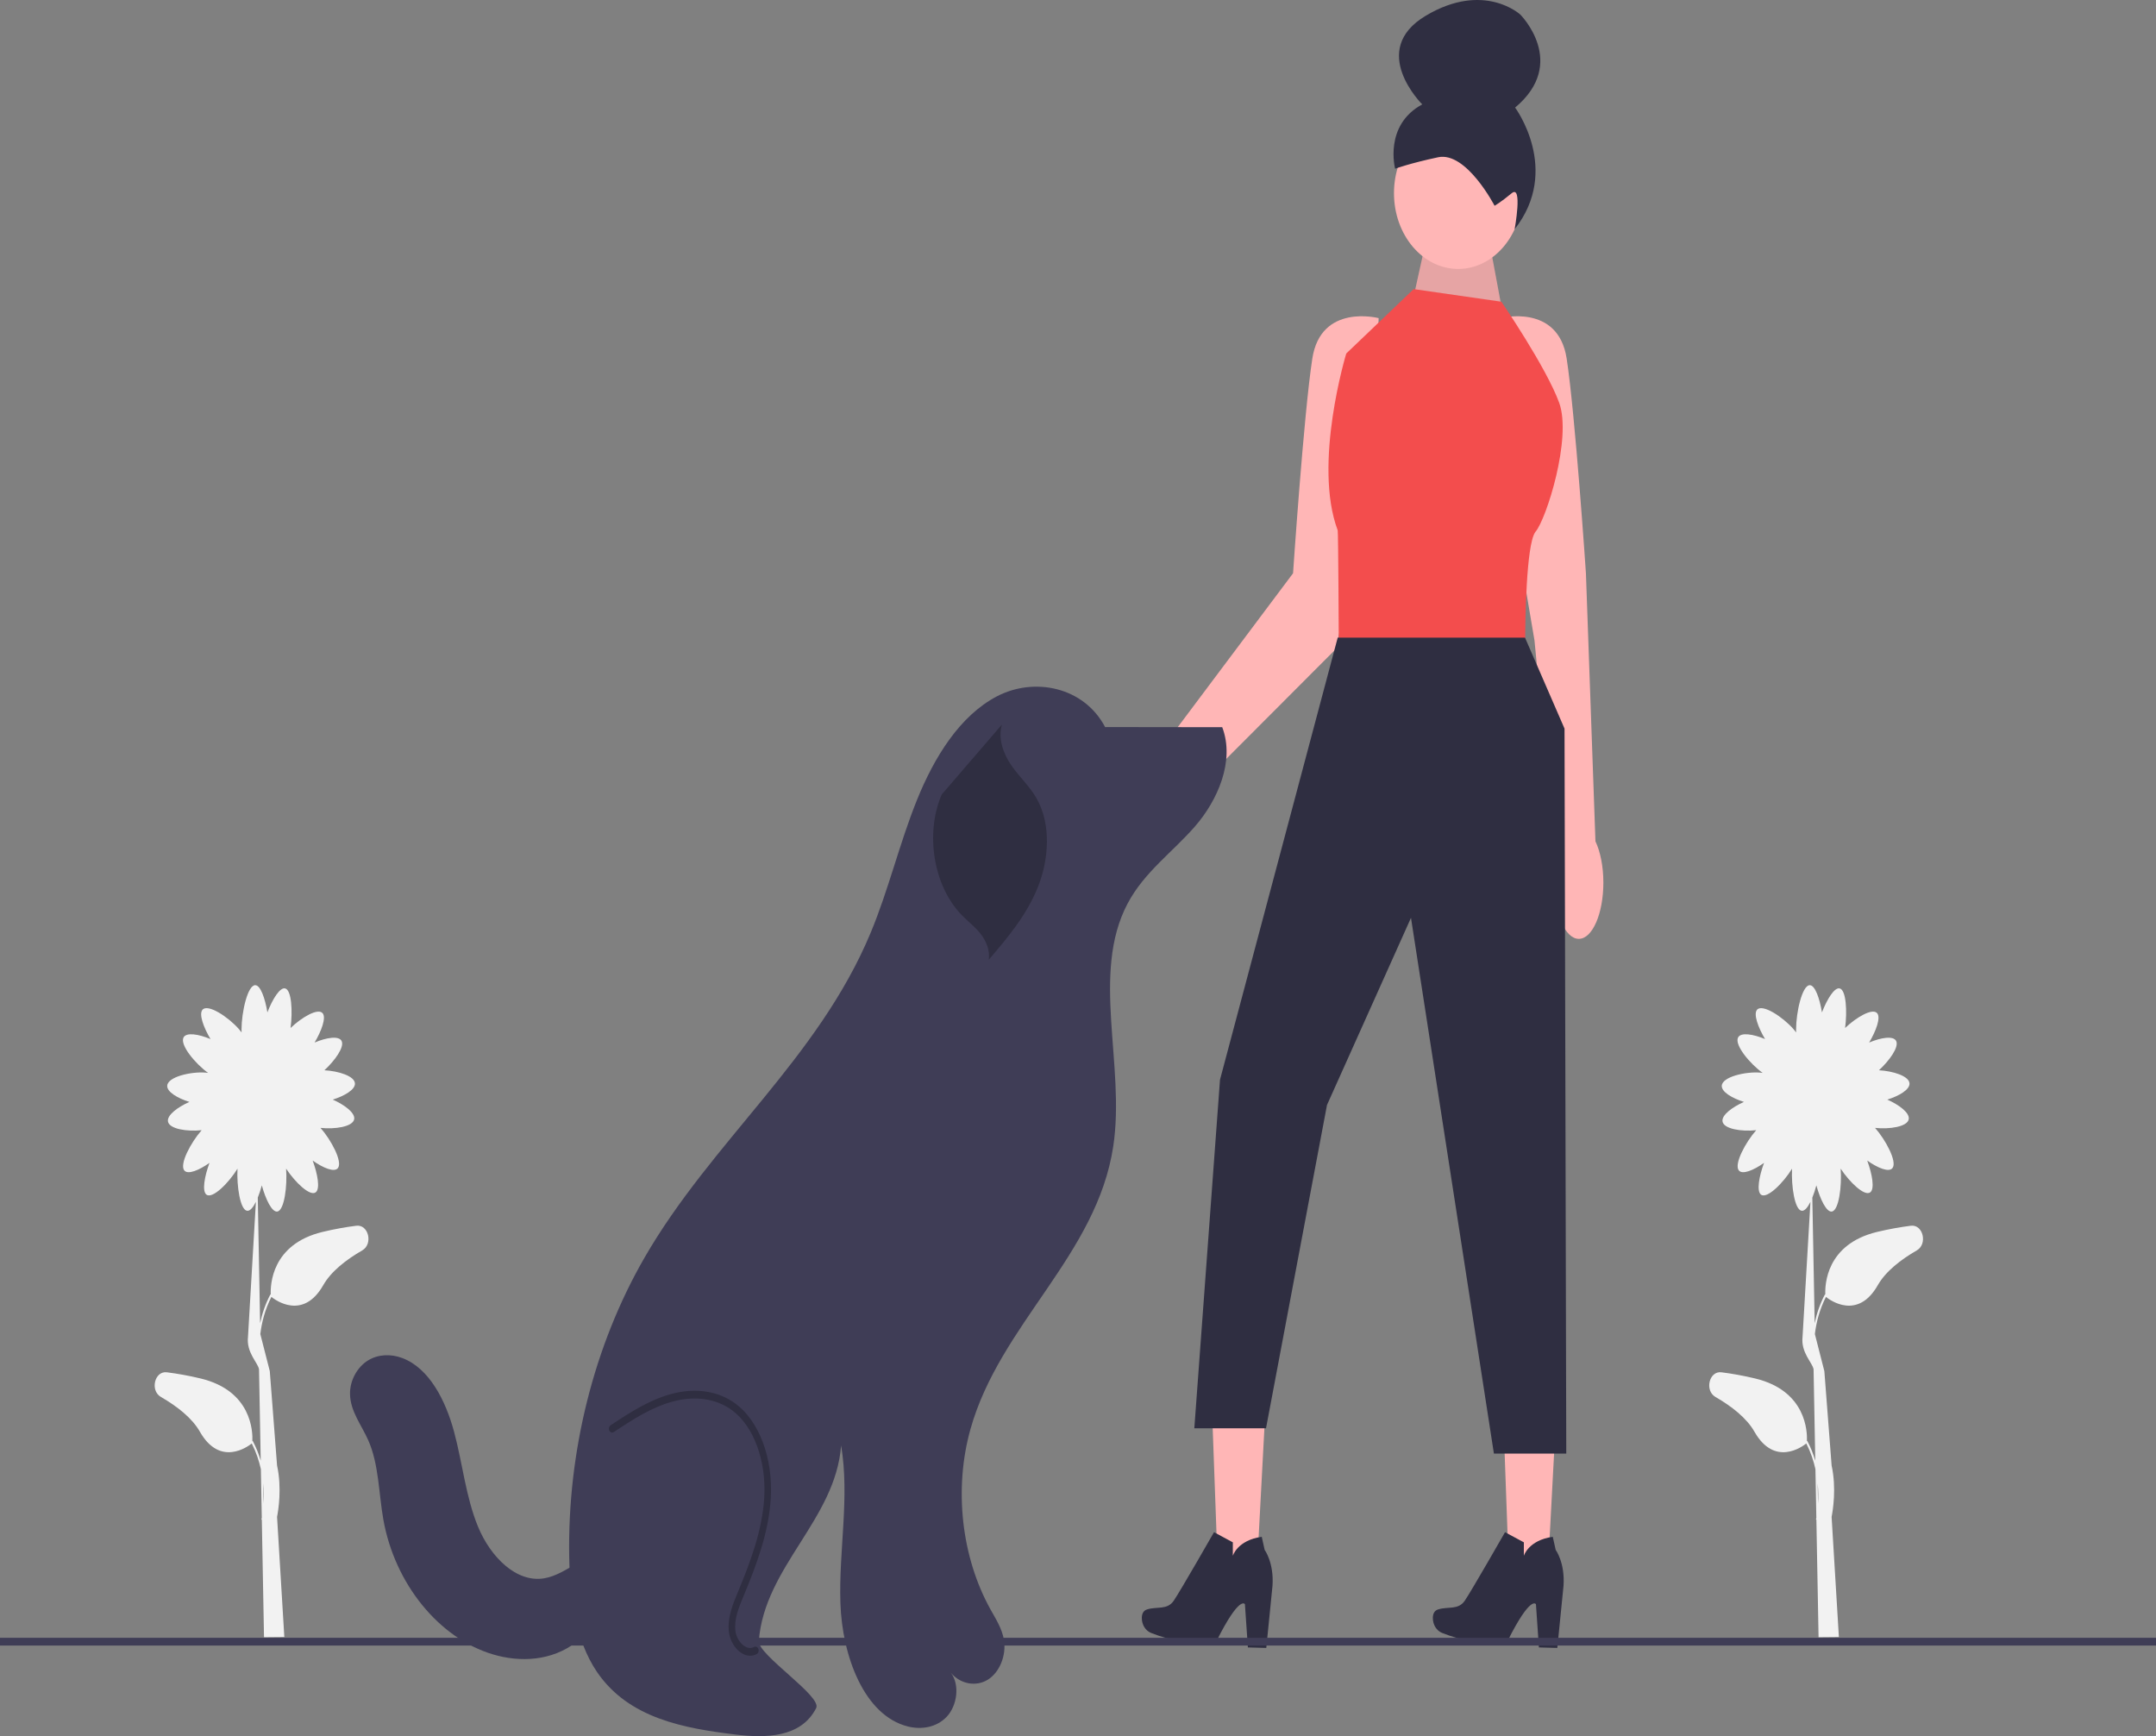 <svg width="380" height="306" viewBox="0 0 380 306" fill="none" xmlns="http://www.w3.org/2000/svg">
<rect x="0" y="0" width="380" height="306" fill="#808080" stroke="none"/>
<g clip-path="url(#clip0_24_90)">
<path d="M62.794 216.041C60.962 216.273 58.965 216.622 56.84 217.133C47.831 219.298 47.644 226.52 47.723 228.175L47.662 228.13C46.756 229.845 46.189 231.581 45.846 233.22L45.433 211.088C45.7 210.431 45.943 209.687 46.145 208.924C46.82 211.375 47.925 213.691 48.878 213.538C50.117 213.338 50.657 209.034 50.426 205.976C52.002 208.371 54.654 210.933 55.654 210.143C56.453 209.512 55.98 206.913 55.107 204.55C56.925 205.844 58.939 206.694 59.564 205.872C60.417 204.752 58.373 200.928 56.489 198.794C59.012 199.071 62.22 198.597 62.43 197.242C62.604 196.125 60.694 194.716 58.65 193.809C60.703 193.17 62.623 192.057 62.559 190.955C62.484 189.647 59.633 188.77 57.175 188.637C59.029 186.924 60.733 184.557 60.212 183.486C59.733 182.502 57.505 182.883 55.448 183.75C56.665 181.696 57.521 179.382 56.869 178.59C56.057 177.604 53.177 179.306 51.211 181.188C51.594 178.256 51.401 174.555 50.286 174.221C49.354 173.94 48.033 176.093 47.128 178.439C46.728 175.977 45.917 173.641 44.982 173.641C43.65 173.641 42.57 178.382 42.57 181.471C42.57 181.646 42.574 181.81 42.581 181.967C42.447 181.784 42.294 181.593 42.119 181.393C40.242 179.241 36.608 176.852 35.68 177.98C35.028 178.772 35.884 181.086 37.1 183.14C35.044 182.273 32.816 181.891 32.337 182.876C31.693 184.198 34.444 187.5 36.681 189.102C36.547 189.083 36.405 189.066 36.255 189.054C33.644 188.844 29.563 189.793 29.473 191.362C29.409 192.463 31.329 193.577 33.382 194.216C31.338 195.123 29.428 196.532 29.602 197.648C29.812 199.004 33.02 199.478 35.543 199.2C33.658 201.335 31.615 205.159 32.468 206.279C33.093 207.101 35.107 206.251 36.925 204.957C36.052 207.32 35.578 209.919 36.378 210.55C37.434 211.384 40.331 208.481 41.859 205.982C41.703 209.039 42.323 213.237 43.552 213.403C44.066 213.472 44.611 212.825 45.103 211.829L43.71 235.618C43.385 238.388 45.467 240.196 45.653 241.337L45.953 257.447C45.614 256.3 45.157 255.125 44.542 253.96L44.481 254.005C44.56 252.349 44.373 245.129 35.364 242.963C33.239 242.452 31.242 242.103 29.411 241.871C27.249 241.596 26.406 245.089 28.359 246.217C31.186 247.851 33.846 249.909 35.233 252.346C38.777 258.578 43.675 254.976 44.371 254.417C45.149 255.945 45.659 257.485 45.981 258.95L46.141 267.505C46.101 267.707 46.074 267.82 46.072 267.829L46.147 267.855L46.533 288.559L50.113 288.525L48.833 267.362C49.048 266.221 49.71 262.332 48.833 258.293L47.552 241.665C47.549 241.652 47.625 242.101 47.552 241.665L45.882 235.131C46.124 233.11 46.688 230.836 47.833 228.586C48.529 229.146 53.427 232.748 56.971 226.516C58.358 224.079 61.018 222.02 63.846 220.387C65.798 219.259 64.955 215.766 62.794 216.041L62.794 216.041ZM46.439 265.026L46.371 261.405C46.508 262.774 46.501 264.01 46.439 265.026Z" fill="#F2F2F2"/>
<path d="M336.787 216.041C334.956 216.273 332.959 216.622 330.834 217.133C321.825 219.298 321.638 226.52 321.717 228.175L321.656 228.13C320.75 229.845 320.183 231.581 319.84 233.22L319.427 211.088C319.694 210.431 319.937 209.687 320.139 208.924C320.813 211.375 321.919 213.691 322.872 213.538C324.111 213.338 324.651 209.034 324.42 205.976C325.996 208.371 328.648 210.933 329.648 210.143C330.447 209.512 329.973 206.913 329.101 204.55C330.919 205.844 332.933 206.694 333.558 205.872C334.411 204.752 332.367 200.928 330.483 198.794C333.005 199.071 336.214 198.597 336.424 197.242C336.598 196.125 334.688 194.716 332.644 193.809C334.697 193.17 336.617 192.057 336.553 190.955C336.477 189.647 333.627 188.77 331.169 188.637C333.023 186.924 334.727 184.557 334.206 183.486C333.727 182.502 331.498 182.883 329.442 183.75C330.659 181.696 331.514 179.382 330.863 178.59C330.051 177.604 327.171 179.306 325.205 181.188C325.588 178.256 325.394 174.555 324.28 174.221C323.348 173.94 322.027 176.093 321.122 178.439C320.722 175.977 319.911 173.641 318.976 173.641C317.644 173.641 316.564 178.382 316.564 181.471C316.564 181.646 316.568 181.81 316.575 181.967C316.441 181.784 316.288 181.593 316.113 181.393C314.236 179.241 310.602 176.852 309.674 177.98C309.022 178.772 309.878 181.086 311.094 183.14C309.038 182.273 306.81 181.891 306.33 182.876C305.687 184.198 308.438 187.5 310.675 189.102C310.54 189.083 310.399 189.066 310.249 189.054C307.638 188.844 303.557 189.793 303.467 191.362C303.403 192.463 305.323 193.577 307.375 194.216C305.332 195.123 303.422 196.532 303.595 197.648C303.806 199.004 307.014 199.478 309.537 199.2C307.652 201.335 305.609 205.159 306.462 206.279C307.087 207.101 309.101 206.251 310.919 204.957C310.046 207.32 309.572 209.919 310.372 210.55C311.428 211.384 314.325 208.481 315.853 205.982C315.697 209.039 316.317 213.237 317.546 213.403C318.06 213.472 318.605 212.825 319.096 211.829L317.704 235.618C317.379 238.388 319.46 240.196 319.647 241.337L319.947 257.447C319.608 256.3 319.151 255.125 318.536 253.96L318.475 254.005C318.554 252.349 318.367 245.129 309.358 242.963C307.233 242.452 305.236 242.103 303.405 241.871C301.243 241.596 300.4 245.089 302.353 246.217C305.18 247.851 307.84 249.909 309.227 252.346C312.771 258.578 317.669 254.976 318.365 254.417C319.143 255.945 319.653 257.485 319.975 258.95L320.134 267.505C320.095 267.707 320.068 267.82 320.066 267.829L320.141 267.855L320.527 288.559L324.107 288.525L322.826 267.362C323.042 266.221 323.704 262.332 322.826 258.293L321.546 241.665C321.543 241.652 321.619 242.101 321.546 241.665L319.875 235.131C320.118 233.11 320.682 230.836 321.827 228.586C322.523 229.146 327.421 232.748 330.965 226.516C332.352 224.079 335.012 222.02 337.839 220.387C339.792 219.259 338.949 215.766 336.787 216.041V216.041ZM320.433 265.026L320.365 261.405C320.501 262.774 320.494 264.01 320.433 265.026Z" fill="#F2F2F2"/>
<path d="M281.202 148.285L279.523 101.039C279.523 101.039 277.637 72.991 276.128 63.196C274.62 53.401 264.436 56.073 264.436 56.073L265.568 84.121L270.45 112.825L274.25 151.912C274.054 153.043 273.943 154.272 273.943 155.562C273.943 161.038 275.88 165.477 278.27 165.477C280.66 165.477 282.597 161.038 282.597 155.562C282.597 152.682 282.058 150.096 281.202 148.285V148.285Z" fill="#FFB6B6"/>
<path d="M199.481 136.043C201.266 133.533 203.404 131.827 205.324 131.171L227.904 101.039C227.904 101.039 229.79 72.991 231.299 63.196C232.807 53.401 242.991 56.073 242.991 56.073L241.859 84.121L235.447 114.396L209.025 140.876C208.564 141.868 207.998 142.86 207.32 143.813C204.106 148.332 199.745 150.257 197.58 148.111C195.415 145.966 196.266 140.563 199.481 136.043V136.043Z" fill="#FFB6B6"/>
<path d="M249.161 52.288L251.781 40.402L261.985 39.822L265.038 56.208L249.161 52.288Z" fill="#FFB6B6"/>
<path opacity="0.1" d="M249.161 52.288L251.781 40.402L261.985 39.822L265.038 56.208L249.161 52.288Z" fill="black"/>
<path d="M223.105 247.024L213.547 246.379L214.801 281.003L221.277 281.44L223.105 247.024Z" fill="#FFB6B6"/>
<path d="M213.973 270.055L217.291 271.842L217.287 274.217C217.287 274.217 218.088 271.469 222.385 270.869L222.898 273.171C222.898 273.171 224.565 275.43 224.279 279.515L223.185 290.454L219.944 290.365L219.421 282.754C219.421 282.754 218.528 281.026 214.415 289.234C214.415 289.234 209.885 290.582 202.87 287.805C201.906 287.423 201.236 286.361 201.248 285.16C201.255 284.498 201.475 283.886 202.178 283.666C203.97 283.107 205.719 283.816 206.876 282.128C208.032 280.441 213.973 270.055 213.973 270.055V270.055Z" fill="#2F2E41"/>
<path d="M274.398 247.024L264.841 246.379L266.095 281.003L272.571 281.44L274.398 247.024Z" fill="#FFB6B6"/>
<path d="M265.267 270.055L268.585 271.842L268.581 274.217C268.581 274.217 269.382 271.469 273.679 270.869L274.192 273.171C274.192 273.171 275.859 275.43 275.573 279.515L274.479 290.454L271.238 290.365L270.715 282.754C270.715 282.754 269.822 281.026 265.709 289.234C265.709 289.234 261.179 290.582 254.164 287.805C253.2 287.423 252.53 286.361 252.542 285.16C252.549 284.498 252.769 283.886 253.472 283.666C255.264 283.107 257.013 283.816 258.17 282.128C259.326 280.441 265.267 270.055 265.267 270.055V270.055Z" fill="#2F2E41"/>
<path d="M257.007 47.402C263.256 47.402 268.322 41.422 268.322 34.045C268.322 26.669 263.256 20.689 257.007 20.689C250.758 20.689 245.692 26.669 245.692 34.045C245.692 41.422 250.758 47.402 257.007 47.402Z" fill="#FFB6B6"/>
<path d="M263.423 36.266C263.423 36.266 258.449 26.657 253.469 27.718C248.489 28.778 245.893 29.736 245.893 29.736C245.893 29.736 243.865 22.075 250.674 18.399C250.674 18.399 241.039 8.877 251.307 2.766C261.576 -3.345 267.966 2.577 267.966 2.577C267.966 2.577 276.465 11.086 267.042 18.96C267.042 18.96 275.197 29.926 266.96 40.402C266.96 40.402 268.414 32.425 266.436 34.06C264.458 35.696 263.423 36.266 263.423 36.266V36.266Z" fill="#2F2E41"/>
<path d="M264.625 53.179L249.161 50.953L237.281 62.306C237.281 62.306 231.372 81.74 235.772 93.471C235.878 93.752 235.961 113.283 235.961 113.283H268.815C268.815 113.283 268.784 99.989 270.039 95.174C270.218 94.487 270.424 93.972 270.66 93.694C272.545 91.467 277.071 77.221 274.808 70.987C272.545 64.754 264.625 53.179 264.625 53.179V53.179Z" fill="#F34D4D"/>
<path d="M235.772 112.392L215.028 190.305L210.502 251.745H223.137L233.886 194.757L248.689 161.769L263.305 256.197H276.059L275.751 128.42L268.789 112.392H235.772Z" fill="#2F2E41"/>
<path d="M380 288.666H0V290.034H380V288.666Z" fill="#3F3D56"/>
<path d="M194.787 128.161C191.02 121.001 182.233 119.317 175.706 122.732C169.179 126.148 164.667 133.43 161.6 141.04C158.533 148.651 156.604 156.851 153.452 164.412C144.177 186.662 125.394 201.193 113.579 221.697C104.702 237.102 100.001 255.807 100.325 274.435C100.449 281.57 101.426 289.076 105.198 294.653C110.797 302.931 120.71 304.629 129.636 305.719C134.821 306.352 141.184 306.334 143.854 301.05C144.911 298.96 133.56 291.667 133.743 289.243C134.725 276.16 147.265 267.852 148.248 254.77C149.788 263.885 147.814 273.296 148.125 282.584C148.437 291.873 152.315 302.379 160.02 304.299C162.398 304.892 165.082 304.482 166.884 302.557C168.686 300.633 169.212 296.998 167.607 294.844C169.251 296.826 172.025 297.341 174.105 296.051C176.184 294.76 177.398 291.771 176.947 289.049C176.616 287.047 175.521 285.364 174.574 283.658C169.441 274.42 168.103 262.382 171.045 251.894C176.246 233.354 193.324 221.252 196.217 202.023C198.365 187.743 192.236 171.561 198.74 159.257C201.671 153.711 206.649 150.216 210.619 145.659C214.588 141.103 217.693 134.131 215.421 128.171L195.13 128.144" fill="#3F3D56"/>
<path d="M132.211 291.832C131.706 291.832 131.189 291.673 130.689 291.356C129.537 290.627 128.668 289.185 128.476 287.683C128.155 285.184 129.163 282.758 129.974 280.808C132.19 275.475 134.381 269.773 134.704 263.848C135.056 257.379 132.833 251.383 129.041 248.571C126.222 246.483 122.459 245.945 118.445 247.06C114.889 248.047 111.695 250.064 108.185 252.405C107.907 252.591 107.554 252.475 107.396 252.146C107.239 251.817 107.337 251.4 107.616 251.214C111.072 248.909 114.48 246.755 118.179 245.728C122.498 244.53 126.574 245.128 129.657 247.413C133.805 250.488 136.239 256.973 135.86 263.936C135.523 270.11 133.281 275.954 131.014 281.41C130.236 283.281 129.355 285.403 129.621 287.478C129.759 288.553 130.408 289.627 131.236 290.151C131.64 290.407 132.255 290.637 132.894 290.286C133.185 290.126 133.529 290.275 133.664 290.617C133.799 290.959 133.674 291.366 133.384 291.525C133.011 291.73 132.615 291.832 132.211 291.832V291.832Z" fill="#2F2E41"/>
<path d="M176.603 127.692C175.845 130.144 176.857 132.893 178.259 134.911C179.662 136.93 181.463 138.553 182.699 140.718C185.29 145.256 184.901 151.46 182.911 156.402C180.92 161.344 177.565 165.303 174.273 169.157C174.517 167.505 173.809 165.836 172.844 164.605C171.879 163.373 170.665 162.459 169.586 161.368C164.563 156.284 162.991 147.02 165.969 140.045" fill="#2F2E41"/>
<path d="M107.989 273.59C103.733 272.975 100.139 277.494 95.892 278.187C90.981 278.989 86.465 274.402 84.28 269.149C82.095 263.896 81.535 257.934 80.031 252.357C78.528 246.781 75.628 241.132 70.904 239.36C68.922 238.616 66.679 238.657 64.838 239.798C62.996 240.94 61.646 243.27 61.693 245.725C61.749 248.745 63.711 251.162 64.9 253.838C66.791 258.095 66.733 263.137 67.568 267.841C69.577 279.153 77.372 288.745 86.862 291.585C91.77 293.054 97.265 292.717 101.516 289.472C105.768 286.226 108.359 279.689 106.785 274.008" fill="#3F3D56"/>
</g>
<defs>
<clipPath id="clip0_24_90">
<rect width="380" height="306" fill="white"/>
</clipPath>
</defs>
</svg>
